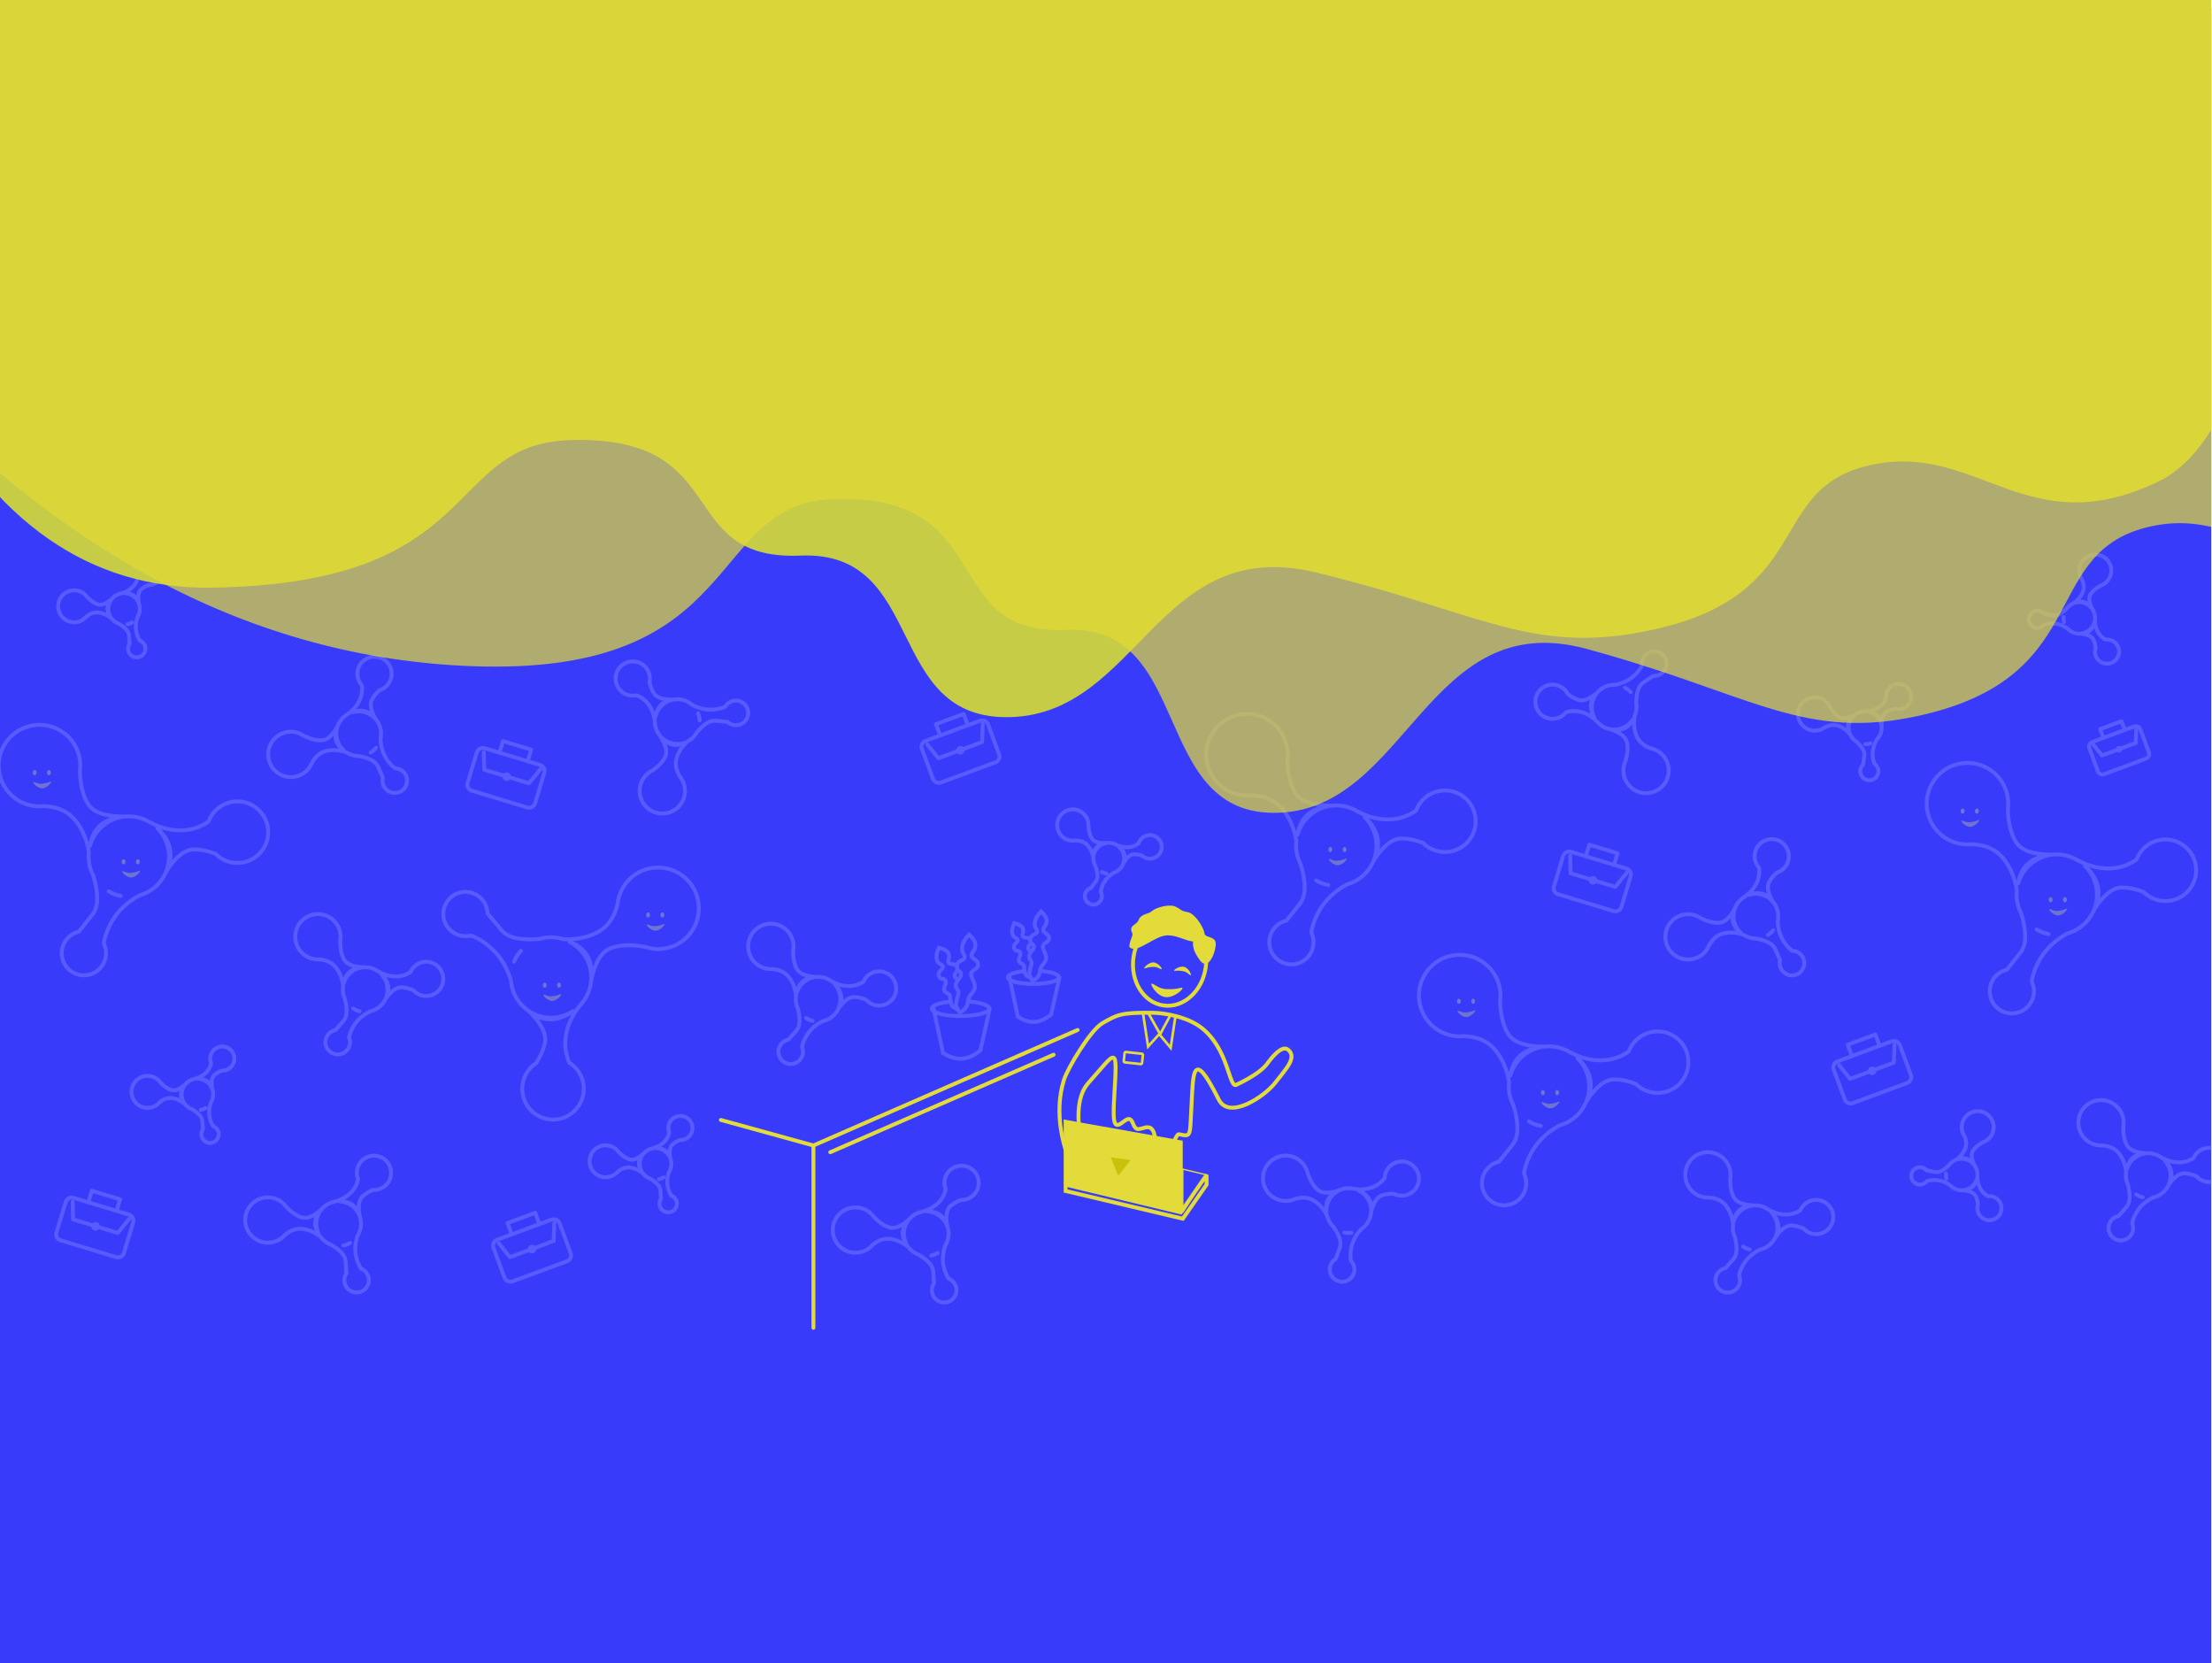 <svg width="1703" height="1280" viewBox="0 0 1703 1280" fill="none" xmlns="http://www.w3.org/2000/svg">
<g clip-path="url(#clip0)">
<path d="M1702.4 5.875H0V1285.88H1702.4V5.875Z" fill="#383BF9"/>
<path fill-rule="evenodd" clip-rule="evenodd" d="M1001.44 665.38C1005.67 679.497 1005.49 689.484 1000.92 695.341C997.347 699.918 993.827 704.352 990.36 708.641C986.589 709.513 983.093 711.667 980.589 715.001C974.938 722.52 976.456 733.212 983.975 738.862C991.494 744.512 1002.19 742.995 1007.84 735.476C1011.81 730.187 1012.24 723.328 1009.53 717.758C1010.45 711.799 1012.7 705.861 1016.27 699.944C1021 692.095 1027.93 685.676 1037.06 680.689C1043.42 678.931 1049.27 675.137 1053.53 669.461C1054.73 667.874 1055.74 666.209 1056.57 664.484C1064 651.856 1062.04 639.202 1050.63 628.928C1059.47 637.708 1062.08 650.928 1057.56 662.292C1064.93 650.99 1072.08 645.349 1079.03 645.369C1084.19 645.384 1089.69 646.509 1095.52 648.742C1101.04 654.325 1109.2 657.056 1117.43 655.269C1130.22 652.494 1138.35 639.862 1135.57 627.078C1132.8 614.293 1120.16 606.167 1107.38 608.942C1099.18 610.721 1092.9 616.55 1090.18 623.873C1085 627.52 1079.36 629.703 1073.26 630.423C1063.8 631.538 1054.2 629.454 1044.47 624.171C1038.52 620.667 1031.77 619.365 1025.25 620.114C1010.71 620.112 1001.41 616.838 997.349 610.292C993.518 604.111 991.443 595.724 991.123 585.131C992.612 574.22 988.307 562.842 978.885 555.762C965.038 545.357 945.348 548.151 934.943 561.998C924.537 575.845 927.331 595.535 941.179 605.941C947.752 610.881 955.642 612.846 963.231 612.066C973.95 612.417 982.114 616.095 987.723 623.101C993.102 629.82 996.535 637.918 998.021 647.395C997.333 653.57 998.513 659.859 1001.44 665.38ZM1013.31 677.652C1016.1 679.453 1019.17 680.638 1022.55 681.194C1019.36 680.538 1016.23 679.371 1013.31 677.652ZM998.994 642.461C1001.01 629.619 1008.59 622.215 1022.94 620.459C1015.65 621.868 1008.84 625.873 1004.04 632.266C1001.67 635.418 999.992 638.877 998.994 642.461Z" stroke="#585BFF" stroke-width="3" stroke-miterlimit="3" stroke-linecap="round" stroke-linejoin="round"/>
<path fill-rule="evenodd" clip-rule="evenodd" d="M91.472 480.081C96.439 483.036 99.038 485.967 99.271 488.872C99.454 491.142 99.614 493.356 99.75 495.514C98.892 496.767 98.454 498.316 98.615 499.943C98.978 503.614 102.252 506.299 105.923 505.937C109.593 505.574 112.279 502.299 111.916 498.629C111.661 496.047 109.965 493.952 107.704 493.063C106.391 491.096 105.465 488.784 104.925 486.129C104.21 482.606 104.509 478.914 105.823 475.051C107.193 472.857 107.875 470.21 107.601 467.439C107.525 466.665 107.377 465.914 107.156 465.197C105.952 459.58 102.031 456.443 96.008 456.504C100.892 456.694 105.152 459.82 106.863 464.3C105.993 459.081 106.563 455.554 108.573 453.718C110.068 452.353 111.954 451.219 114.232 450.316C117.306 450.465 120.389 449.088 122.292 446.389C125.248 442.195 124.244 436.391 120.051 433.435C115.858 430.479 110.053 431.483 107.097 435.676C105.202 438.364 104.935 441.714 106.091 444.551C105.563 446.978 104.513 449.105 102.941 450.932C100.506 453.763 97.181 455.706 92.968 456.763C90.321 457.329 88.024 458.746 86.342 460.689C82.141 464.548 78.586 466.07 75.677 465.256C72.931 464.487 70.107 462.615 67.204 459.64C64.739 456.094 60.478 453.95 55.879 454.405C49.119 455.073 44.173 461.103 44.841 467.863C45.51 474.623 51.54 479.568 58.3 478.9C61.509 478.583 64.309 477.057 66.294 474.819C69.484 472.076 72.817 470.973 76.295 471.509C79.632 472.022 82.772 473.45 85.715 475.793C87.154 477.759 89.163 479.262 91.472 480.081ZM98.156 480.477C99.44 480.256 100.642 479.783 101.765 479.048C100.669 479.705 99.456 480.197 98.156 480.477ZM84.687 474.11C81.861 469.867 82.088 465.716 85.764 461.404C84.034 463.744 83.129 466.707 83.438 469.828C83.59 471.367 84.024 472.81 84.687 474.11Z" stroke="#585BFF" stroke-width="3" stroke-miterlimit="3" stroke-linecap="round" stroke-linejoin="round"/>
<path fill-rule="evenodd" clip-rule="evenodd" d="M276.268 581.915C284.319 583.453 289.202 586.102 290.918 589.862C292.259 592.8 293.542 595.675 294.769 598.487C294.232 600.571 294.397 602.849 295.398 604.941C297.658 609.659 303.323 611.656 308.041 609.396C312.759 607.137 314.756 601.472 312.496 596.754C310.907 593.435 307.633 591.463 304.188 591.371C301.485 589.384 299.132 586.75 297.129 583.471C294.472 579.12 293.085 574.052 292.968 568.267C293.733 564.678 293.362 560.82 291.657 557.258C291.18 556.262 290.619 555.333 289.979 554.484C285.656 547.577 278.911 545.291 270.911 548.286C277.514 546.177 284.706 548.284 289.154 553.43C285.469 546.893 284.522 541.914 286.315 538.493C287.647 535.951 289.613 533.527 292.214 531.221C296.384 529.933 299.828 526.605 301.06 522.086C302.973 515.065 298.826 507.813 291.806 505.9C284.786 503.987 277.533 508.133 275.62 515.153C274.393 519.653 275.657 524.249 278.571 527.472C279.041 530.963 278.67 534.308 277.458 537.505C275.58 542.457 272.088 546.656 266.983 550.102C263.727 552.138 261.35 555.137 260.048 558.542C256.312 565.719 252.309 569.468 248.038 569.789C244.005 570.092 239.334 568.963 234.025 566.401C229.023 562.865 222.304 562.068 216.392 564.899C207.703 569.06 204.026 579.493 208.187 588.182C212.348 596.871 222.781 600.547 231.47 596.387C235.595 594.411 238.59 591.023 240.153 587.078C243.078 581.879 246.99 578.796 251.887 577.827C256.583 576.898 261.46 577.283 266.517 578.983C269.387 580.908 272.793 581.94 276.268 581.915ZM285.37 579.21C286.976 578.293 288.35 577.081 289.491 575.558C288.347 576.965 286.969 578.208 285.37 579.21ZM264.332 577.236C258.513 572.946 256.808 567.302 259.623 559.775C258.448 563.731 258.675 568.119 260.596 572.131C261.543 574.109 262.82 575.824 264.332 577.236Z" stroke="#585BFF" stroke-width="3" stroke-miterlimit="3" stroke-linecap="round" stroke-linejoin="round"/>
<path fill-rule="evenodd" clip-rule="evenodd" d="M1259.66 541.257C1259.81 533.062 1261.59 527.8 1265.01 525.471C1267.67 523.65 1270.29 521.897 1272.85 520.212C1275 520.387 1277.22 519.838 1279.11 518.496C1283.37 515.469 1284.38 509.547 1281.35 505.281C1278.32 501.014 1272.4 500.008 1268.14 503.036C1265.14 505.165 1263.75 508.727 1264.24 512.137C1262.74 515.138 1260.55 517.903 1257.65 520.434C1253.82 523.791 1249.06 526.018 1243.38 527.115C1239.71 526.971 1235.97 527.991 1232.75 530.276C1231.85 530.915 1231.03 531.625 1230.3 532.4C1224.23 537.833 1223.12 544.868 1227.43 552.244C1224.23 546.095 1225.09 538.649 1229.4 533.393C1223.59 538.134 1218.84 539.911 1215.16 538.725C1212.43 537.844 1209.71 536.318 1207 534.147C1205.02 530.255 1201.16 527.426 1196.49 526.979C1189.25 526.285 1182.81 531.603 1182.11 538.846C1181.42 546.089 1186.74 552.533 1193.98 553.227C1198.62 553.671 1202.94 551.646 1205.62 548.227C1208.98 547.171 1212.34 546.969 1215.69 547.622C1220.89 548.632 1225.62 551.36 1229.89 555.807C1232.44 558.669 1235.8 560.503 1239.38 561.209C1247.09 563.672 1251.46 566.981 1252.5 571.136C1253.49 575.059 1253.17 579.854 1251.54 585.52C1248.91 591.05 1249.26 597.806 1253.05 603.152C1258.63 611.009 1269.54 612.862 1277.39 607.286C1285.25 601.711 1287.1 590.806 1281.53 582.949C1278.88 579.219 1275.03 576.842 1270.88 575.971C1265.26 573.97 1261.56 570.639 1259.77 565.978C1258.06 561.508 1257.61 556.637 1258.43 551.364C1259.84 548.209 1260.28 544.677 1259.66 541.257ZM1255.45 532.746C1254.28 531.319 1252.85 530.171 1251.15 529.305C1252.73 530.193 1254.19 531.34 1255.45 532.746ZM1257.08 553.813C1253.84 560.276 1248.56 562.915 1240.67 561.418C1244.77 561.905 1249.05 560.936 1252.68 558.362C1254.47 557.093 1255.94 555.544 1257.08 553.813Z" stroke="#585BFF" stroke-width="3" stroke-miterlimit="3" stroke-linecap="round" stroke-linejoin="round"/>
<path fill-rule="evenodd" clip-rule="evenodd" d="M1590.91 468.616C1586.72 472.595 1583.19 474.302 1580.33 473.739C1578.1 473.298 1575.92 472.851 1573.81 472.398C1572.84 471.233 1571.47 470.391 1569.86 470.104C1566.22 469.458 1562.75 471.881 1562.1 475.513C1561.46 479.144 1563.88 482.617 1567.51 483.264C1570.07 483.718 1572.54 482.654 1574.01 480.719C1576.26 479.988 1578.74 479.723 1581.44 479.924C1585.02 480.191 1588.5 481.481 1591.86 483.793C1593.6 485.707 1595.96 487.081 1598.7 487.569C1599.47 487.706 1600.23 487.767 1600.98 487.749C1606.72 488.114 1610.8 485.19 1612.37 479.377C1610.87 484.026 1606.7 487.279 1601.93 487.71C1607.18 488.287 1610.43 489.793 1611.65 492.226C1612.56 494.035 1613.14 496.158 1613.39 498.595C1612.41 501.513 1612.9 504.855 1614.98 507.418C1618.22 511.401 1624.07 512.008 1628.06 508.774C1632.04 505.54 1632.65 499.681 1629.41 495.699C1627.34 493.146 1624.19 491.98 1621.14 492.323C1618.95 491.156 1617.19 489.569 1615.86 487.56C1613.79 484.448 1612.82 480.721 1612.95 476.38C1613.12 473.679 1612.38 471.084 1610.97 468.938C1608.39 463.847 1607.89 460.013 1609.46 457.434C1610.95 454.999 1613.52 452.788 1617.17 450.801C1621.25 449.391 1624.47 445.87 1625.28 441.32C1626.47 434.633 1622 428.237 1615.32 427.047C1608.63 425.857 1602.23 430.32 1601.04 437.008C1600.48 440.182 1601.19 443.291 1602.8 445.809C1604.58 449.622 1604.74 453.13 1603.28 456.333C1601.88 459.405 1599.65 462.04 1596.6 464.237C1594.32 465.089 1592.32 466.616 1590.91 468.616ZM1588.72 474.942C1588.58 476.238 1588.71 477.524 1589.11 478.803C1588.78 477.57 1588.63 476.27 1588.72 474.942ZM1598.5 463.704C1603.35 462.136 1607.28 463.48 1610.44 468.187C1608.65 465.887 1606.05 464.213 1602.96 463.664C1601.44 463.393 1599.93 463.419 1598.5 463.704Z" stroke="#585BFF" stroke-width="3" stroke-miterlimit="3" stroke-linecap="round" stroke-linejoin="round"/>
<path fill-rule="evenodd" clip-rule="evenodd" d="M1429.31 570.893C1433.73 575.017 1435.74 578.59 1435.34 581.613C1435.02 583.975 1434.69 586.275 1434.35 588.512C1433.2 589.602 1432.4 591.09 1432.21 592.789C1431.76 596.624 1434.52 600.096 1438.35 600.54C1442.19 600.984 1445.66 598.231 1446.1 594.397C1446.41 591.7 1445.14 589.181 1443.03 587.771C1442.12 585.468 1441.69 582.898 1441.73 580.063C1441.78 576.302 1442.9 572.593 1445.1 568.934C1446.99 566.994 1448.28 564.439 1448.61 561.544C1448.71 560.735 1448.72 559.935 1448.65 559.153C1448.67 553.141 1445.36 549.063 1439.18 547.789C1444.14 549.067 1447.8 553.209 1448.55 558.17C1448.82 552.64 1450.19 549.159 1452.65 547.728C1454.48 546.664 1456.66 545.923 1459.19 545.505C1462.3 546.34 1465.76 545.615 1468.31 543.278C1472.26 539.646 1472.52 533.487 1468.89 529.534C1465.26 525.58 1459.1 525.319 1455.15 528.951C1452.61 531.279 1451.59 534.645 1452.15 537.803C1451.07 540.168 1449.52 542.11 1447.51 543.63C1444.39 545.984 1440.56 547.234 1436.02 547.379C1433.18 547.371 1430.52 548.309 1428.37 549.923C1423.22 552.936 1419.24 553.704 1416.45 552.226C1413.81 550.831 1411.34 548.29 1409.03 544.603C1407.3 540.43 1403.42 537.292 1398.61 536.736C1391.55 535.919 1385.15 540.988 1384.34 548.049C1383.52 555.11 1388.59 561.506 1395.65 562.323C1399 562.711 1402.21 561.772 1404.73 559.923C1408.6 557.827 1412.26 557.439 1415.69 558.758C1418.99 560.023 1421.89 562.181 1424.38 565.23C1425.41 567.559 1427.13 569.543 1429.31 570.893ZM1436.06 572.781C1437.42 572.84 1438.76 572.623 1440.07 572.12C1438.8 572.549 1437.45 572.784 1436.06 572.781ZM1423.7 563.28C1421.75 558.314 1422.9 554.12 1427.62 550.526C1425.33 552.535 1423.75 555.364 1423.37 558.624C1423.19 560.232 1423.31 561.804 1423.7 563.28Z" stroke="#585BFF" stroke-width="3" stroke-miterlimit="3" stroke-linecap="round" stroke-linejoin="round"/>
<path d="M-59.439 296.895C-5.166 401.936 69.077 453.744 163.29 452.319C374.695 449.122 340.719 341.673 439.236 338.747C565.474 334.997 518.148 431.721 616.3 427.63C714.452 423.539 679.708 555 778.244 551.948C876.78 548.895 891.88 411.435 1012.68 440.511C1133.48 469.588 1175.01 501.567 1258.06 487.496C1401.08 463.266 1356.21 377.14 1439.27 358.127C1522.32 339.115 1560.07 419.753 1662 370.48C1729.95 337.631 1765.18 184.764 1767.7 -88.121L-104.74 -111.145L-59.439 296.895Z" fill="#C6CC45"/>
<path d="M-93.11 273.101C43.866 426.49 195.897 506.368 362.984 512.733C576.362 520.862 542.249 387.404 641.786 384.089C769.331 379.842 721.515 489.401 820.683 484.767C919.851 480.133 884.747 629.04 984.303 625.582C1083.86 622.125 1099.12 466.424 1221.17 499.358C1343.22 532.293 1385.18 568.516 1469.09 552.578C1613.59 525.132 1568.26 427.577 1652.17 406.042C1736.08 384.506 1774.22 475.845 1877.2 420.033C1945.86 382.826 1981.46 209.673 1984 -99.424L-128 -67.679L-93.11 273.101Z" fill="#E3DB34" fill-opacity="0.7"/>
<path fill-rule="evenodd" clip-rule="evenodd" d="M415.499 722.641C400.82 723.943 391.072 721.765 386.255 716.107C382.49 711.686 378.856 707.346 375.352 703.087C375.255 699.218 373.849 695.36 371.088 692.236C364.859 685.188 354.08 684.524 347.033 690.752C339.985 696.981 339.321 707.76 345.549 714.807C349.931 719.764 356.563 721.563 362.565 720.027C368.216 722.134 373.581 725.53 378.659 730.215C385.395 736.43 390.288 744.512 393.336 754.459C393.779 761.041 396.319 767.531 401.021 772.851C402.335 774.339 403.762 775.67 405.287 776.823C416.161 786.64 428.95 787.273 441.311 778.158C430.93 785.055 417.456 784.95 407.233 778.24C416.822 787.73 420.907 795.874 419.491 802.672C418.438 807.724 416.231 812.883 412.869 818.15C406.291 822.429 401.973 829.879 402.067 838.3C402.213 851.381 412.952 861.883 426.034 861.737C439.115 861.591 449.617 850.851 449.47 837.77C449.377 829.385 444.931 822.06 438.305 817.919C435.774 812.113 434.771 806.148 435.294 800.024C436.104 790.537 440.076 781.557 447.209 773.084C451.837 767.963 454.472 761.606 455.049 755.078C457.977 740.829 463.055 732.376 470.283 729.719C477.108 727.21 485.742 726.864 496.183 728.683C506.572 732.336 518.583 730.408 527.413 722.603C540.392 711.133 541.616 691.283 530.145 678.305C518.674 665.326 498.825 664.102 485.846 675.572C479.685 681.018 476.173 688.352 475.41 695.942C472.909 706.371 467.664 713.628 459.673 717.713C452.009 721.631 443.386 723.364 433.804 722.913C427.894 720.997 421.496 720.888 415.499 722.641ZM401.091 731.797C398.764 734.172 396.986 736.945 395.762 740.14C397.047 737.145 398.819 734.317 401.091 731.797ZM438.441 724.859C450.615 729.415 456.342 738.335 455.177 752.737C455.263 745.317 452.71 737.84 447.414 731.848C444.803 728.894 441.752 726.557 438.441 724.859Z" stroke="#585BFF" stroke-width="3" stroke-miterlimit="3" stroke-linecap="round" stroke-linejoin="round"/>
<path fill-rule="evenodd" clip-rule="evenodd" d="M707.358 965.8C714.401 969.991 718.088 974.147 718.419 978.267C718.678 981.486 718.904 984.627 719.098 987.688C717.881 989.465 717.26 991.662 717.488 993.97C718.003 999.176 722.647 1002.99 727.853 1002.47C733.059 1001.96 736.868 997.311 736.353 992.105C735.991 988.443 733.586 985.473 730.379 984.212C728.516 981.422 727.203 978.144 726.438 974.378C725.423 969.382 725.848 964.145 727.712 958.666C729.654 955.554 730.622 951.8 730.234 947.87C730.125 946.771 729.915 945.707 729.603 944.69C727.895 936.722 722.333 932.274 713.792 932.36C720.718 932.629 726.761 937.063 729.186 943.418C727.951 936.016 728.76 931.013 731.612 928.409C733.731 926.473 736.407 924.865 739.638 923.584C743.997 923.796 748.37 921.842 751.069 918.014C755.262 912.067 753.837 903.835 747.891 899.642C741.944 895.449 733.712 896.873 729.519 902.82C726.831 906.632 726.452 911.383 728.092 915.407C727.343 918.85 725.853 921.867 723.624 924.458C720.169 928.473 715.455 931.229 709.48 932.728C705.725 933.531 702.468 935.54 700.082 938.296C694.123 943.769 689.081 945.928 684.956 944.773C681.061 943.682 677.056 941.027 672.939 936.808C669.443 931.779 663.399 928.738 656.876 929.383C647.289 930.331 640.274 938.884 641.222 948.471C642.17 958.058 650.723 965.072 660.31 964.125C664.862 963.675 668.833 961.511 671.648 958.336C676.171 954.447 680.899 952.882 685.833 953.641C690.564 954.37 695.017 956.395 699.192 959.718C701.233 962.506 704.083 964.638 707.358 965.8ZM716.837 966.361C718.659 966.048 720.364 965.376 721.956 964.334C720.401 965.266 718.682 965.965 716.837 966.361ZM697.734 957.331C693.727 951.313 694.049 945.426 699.262 939.31C696.808 942.628 695.525 946.831 695.963 951.258C696.179 953.44 696.794 955.487 697.734 957.331Z" stroke="#585BFF" stroke-width="3" stroke-miterlimit="3" stroke-linecap="round" stroke-linejoin="round"/>
<path fill-rule="evenodd" clip-rule="evenodd" d="M843.398 666.658C845.283 671.991 845.404 675.823 843.76 678.154C842.475 679.976 841.208 681.742 839.96 683.451C838.531 683.856 837.231 684.747 836.333 686.072C834.307 689.061 835.089 693.132 838.077 695.157C841.066 697.183 845.137 696.401 847.162 693.413C848.587 691.311 848.623 688.673 847.479 686.588C847.723 684.286 848.473 681.967 849.73 679.632C851.398 676.534 853.935 673.944 857.343 671.861C859.748 671.068 861.919 669.504 863.448 667.248C863.875 666.617 864.234 665.96 864.517 665.283C867.129 660.302 866.144 655.487 861.575 651.762C865.13 654.963 866.377 659.982 864.858 664.424C867.471 659.953 870.109 657.656 872.772 657.534C874.75 657.443 876.879 657.772 879.159 658.519C881.378 660.556 884.56 661.45 887.682 660.611C892.531 659.308 895.411 654.313 894.108 649.463C892.805 644.614 887.809 641.734 882.96 643.037C879.851 643.873 877.552 646.225 876.645 649.084C874.728 650.579 872.606 651.521 870.279 651.912C866.674 652.516 862.956 651.896 859.126 650.053C856.78 648.821 854.165 648.448 851.683 648.857C846.105 649.128 842.478 648.047 840.8 645.613C839.215 643.315 838.262 640.138 837.942 636.083C838.309 631.872 836.445 627.59 832.701 625.052C827.197 621.322 819.7 622.761 815.97 628.265C812.239 633.769 813.679 641.265 819.183 644.996C821.795 646.767 824.857 647.373 827.752 646.932C831.868 646.866 835.067 648.124 837.349 650.705C839.537 653.18 841.004 656.221 841.752 659.826C841.603 662.206 842.174 664.595 843.398 666.658ZM848.178 671.141C849.283 671.779 850.483 672.176 851.788 672.326C850.552 672.134 849.331 671.745 848.178 671.141ZM842.032 657.916C842.564 652.955 845.334 649.974 850.8 649.033C848.033 649.709 845.497 651.372 843.775 653.913C842.925 655.166 842.348 656.523 842.032 657.916Z" stroke="#585BFF" stroke-width="3" stroke-miterlimit="3" stroke-linecap="round" stroke-linejoin="round"/>
<path fill-rule="evenodd" clip-rule="evenodd" d="M1026.54 944.217C1031.25 950.921 1032.92 956.221 1031.54 960.116C1030.46 963.16 1029.38 966.119 1028.31 968.992C1026.47 970.116 1025.01 971.868 1024.27 974.068C1022.62 979.029 1025.3 984.403 1030.26 986.061C1035.22 987.718 1040.6 985.036 1042.25 980.074C1043.42 976.584 1042.44 972.889 1040.03 970.428C1039.47 967.121 1039.61 963.592 1040.45 959.842C1041.56 954.867 1044.09 950.261 1048.03 946.023C1051.07 943.976 1053.49 940.945 1054.74 937.199C1055.09 936.152 1055.34 935.095 1055.47 934.039C1057.16 926.069 1053.9 919.736 1046.07 916.325C1052.29 919.401 1055.99 925.917 1055.61 932.708C1057.5 925.448 1060.29 921.212 1063.95 920C1066.68 919.099 1069.78 918.725 1073.25 918.876C1077.14 920.85 1081.93 920.854 1085.96 918.462C1092.22 914.748 1094.28 906.652 1090.56 900.396C1086.85 894.139 1078.76 892.075 1072.5 895.79C1068.49 898.171 1066.2 902.352 1066.05 906.695C1063.96 909.531 1061.37 911.676 1058.28 913.13C1053.48 915.383 1048.05 915.973 1041.99 914.899C1038.23 914.098 1034.44 914.6 1031.14 916.141C1023.46 918.701 1017.98 918.611 1014.68 915.872C1011.57 913.285 1009 909.225 1006.97 903.692C1005.83 897.674 1001.56 892.428 995.342 890.352C986.205 887.299 976.308 892.24 973.256 901.377C970.203 910.515 975.144 920.412 984.281 923.464C988.619 924.913 993.128 924.561 996.995 922.814C1002.71 921.112 1007.67 921.616 1011.86 924.325C1015.88 926.923 1019.12 930.591 1021.57 935.329C1022.29 938.708 1024.02 941.819 1026.54 944.217ZM1034.96 948.603C1036.75 949.061 1038.58 949.145 1040.46 948.844C1038.66 949.06 1036.81 948.994 1034.96 948.603ZM1021.21 932.555C1020.02 925.425 1022.71 920.183 1029.97 916.732C1026.38 918.758 1023.49 922.069 1022.08 926.288C1021.38 928.368 1021.11 930.488 1021.21 932.555Z" stroke="#585BFF" stroke-width="3" stroke-miterlimit="3" stroke-linecap="round" stroke-linejoin="round"/>
<path fill-rule="evenodd" clip-rule="evenodd" d="M500.63 907.234C505.596 910.19 508.196 913.12 508.429 916.025C508.611 918.295 508.77 920.509 508.907 922.667C508.05 923.92 507.611 925.469 507.772 927.097C508.135 930.767 511.41 933.453 515.08 933.09C518.751 932.727 521.437 929.452 521.074 925.782C520.818 923.2 519.123 921.105 516.861 920.216C515.548 918.249 514.622 915.938 514.083 913.283C513.368 909.76 513.667 906.068 514.981 902.205C516.351 900.01 517.033 897.363 516.759 894.593C516.682 893.818 516.534 893.067 516.314 892.351C515.11 886.733 511.189 883.596 505.166 883.657C510.05 883.847 514.31 886.973 516.021 891.453C515.15 886.234 515.72 882.707 517.731 880.871C519.225 879.506 521.111 878.372 523.389 877.469C526.463 877.619 529.546 876.241 531.449 873.542C534.406 869.349 533.401 863.544 529.208 860.588C525.015 857.632 519.211 858.636 516.255 862.829C514.36 865.517 514.092 868.867 515.249 871.704C514.721 874.131 513.671 876.259 512.098 878.086C509.663 880.917 506.339 882.86 502.126 883.916C499.479 884.483 497.182 885.899 495.5 887.842C491.298 891.701 487.743 893.223 484.835 892.409C482.089 891.64 479.265 889.768 476.362 886.793C473.897 883.247 469.635 881.103 465.036 881.558C458.276 882.226 453.331 888.257 453.999 895.016C454.667 901.776 460.698 906.722 467.458 906.053C470.667 905.736 473.467 904.21 475.452 901.972C478.641 899.23 481.974 898.127 485.453 898.662C488.789 899.175 491.929 900.603 494.872 902.946C496.311 904.912 498.321 906.415 500.63 907.234ZM507.313 907.63C508.598 907.409 509.8 906.936 510.923 906.201C509.826 906.858 508.614 907.351 507.313 907.63ZM493.844 901.263C491.019 897.02 491.246 892.869 494.922 888.557C493.192 890.897 492.287 893.86 492.596 896.981C492.748 898.52 493.181 899.963 493.844 901.263Z" stroke="#585BFF" stroke-width="3" stroke-miterlimit="3" stroke-linecap="round" stroke-linejoin="round"/>
<path fill-rule="evenodd" clip-rule="evenodd" d="M614.299 776.453C616.283 784.406 615.929 789.95 613.237 793.086C611.133 795.537 609.062 797.909 607.026 800.202C604.908 800.589 602.91 801.695 601.432 803.483C598.099 807.514 598.665 813.494 602.697 816.828C606.728 820.161 612.708 819.595 616.042 815.563C618.387 812.728 618.802 808.928 617.439 805.763C618.108 802.476 619.509 799.235 621.645 796.04C624.478 791.801 628.496 788.415 633.698 785.88C637.275 785.067 640.622 783.111 643.139 780.068C643.842 779.217 644.45 778.318 644.952 777.38C649.406 770.557 648.648 763.476 642.572 757.472C647.258 762.579 648.366 769.992 645.562 776.189C649.948 770.1 654.069 767.151 657.927 767.342C660.793 767.483 663.819 768.25 667.004 769.642C669.923 772.886 674.39 774.615 679.009 773.835C686.184 772.624 691.025 765.816 689.814 758.641C688.603 751.466 681.795 746.625 674.62 747.836C670.021 748.612 666.381 751.688 664.678 755.686C661.706 757.579 658.516 758.646 655.106 758.888C649.823 759.263 644.546 757.857 639.274 754.67C636.06 752.569 632.34 751.671 628.703 751.919C620.621 751.541 615.537 749.481 613.453 745.74C611.484 742.207 610.548 737.493 610.645 731.599C611.754 725.575 609.656 719.143 604.605 714.965C597.181 708.826 586.169 709.869 580.029 717.293C573.89 724.718 574.933 735.73 582.357 741.869C585.882 744.784 590.215 746.08 594.451 745.843C600.397 746.315 604.838 748.57 607.774 752.608C610.588 756.48 612.286 761.068 612.867 766.372C612.325 769.784 612.818 773.309 614.299 776.453ZM620.576 783.578C622.082 784.651 623.759 785.389 625.62 785.785C623.863 785.338 622.157 784.608 620.576 783.578ZM613.535 763.655C614.986 756.573 619.392 752.655 627.406 752.05C623.322 752.645 619.434 754.694 616.6 758.121C615.202 759.811 614.182 761.69 613.535 763.655Z" stroke="#585BFF" stroke-width="3" stroke-miterlimit="3" stroke-linecap="round" stroke-linejoin="round"/>
<path fill-rule="evenodd" clip-rule="evenodd" d="M536.527 563.659C541.793 557.379 546.487 554.406 550.607 554.741C553.826 555.002 556.962 555.283 560.015 555.582C561.573 557.067 563.642 558.033 565.957 558.178C571.178 558.505 575.683 554.532 576.01 549.311C576.337 544.09 572.363 539.585 567.142 539.258C563.469 539.028 560.152 540.926 558.393 543.889C555.34 545.28 551.894 546.051 548.054 546.202C542.96 546.402 537.859 545.143 532.75 542.424C529.989 540.008 526.439 538.451 522.498 538.204C521.396 538.135 520.312 538.171 519.258 538.317C511.12 538.724 505.837 543.5 504.552 551.945C505.929 545.152 511.274 539.899 517.935 538.523C510.432 538.555 505.623 536.955 503.51 533.722C501.939 531.319 500.781 528.421 500.035 525.026C500.943 520.757 499.716 516.128 496.37 512.85C491.173 507.757 482.819 507.843 477.726 513.04C472.634 518.238 472.719 526.592 477.917 531.684C481.249 534.948 485.877 536.085 490.112 535.111C493.39 536.402 496.129 538.356 498.329 540.973C501.738 545.026 503.702 550.122 504.223 556.26C504.414 560.095 505.874 563.633 508.212 566.429C512.658 573.189 513.98 578.512 512.179 582.398C510.478 586.068 507.215 589.596 502.39 592.983C496.865 595.626 492.894 601.105 492.484 607.647C491.882 617.262 499.199 625.557 508.815 626.159C518.43 626.762 526.725 619.444 527.327 609.829C527.613 605.265 526.114 600.997 523.432 597.71C520.319 592.621 519.532 587.703 521.073 582.955C522.551 578.402 525.265 574.331 529.214 570.744C532.293 569.176 534.855 566.705 536.527 563.659ZM538.601 554.393C538.584 552.544 538.195 550.753 537.421 549.015C538.092 550.699 538.506 552.508 538.601 554.393ZM526.624 571.8C520.041 574.79 514.282 573.528 509.081 567.401C511.963 570.356 515.906 572.296 520.345 572.574C522.534 572.711 524.653 572.432 526.624 571.8Z" stroke="#585BFF" stroke-width="3" stroke-miterlimit="3" stroke-linecap="round" stroke-linejoin="round"/>
<path fill-rule="evenodd" clip-rule="evenodd" d="M71.797 673.788C76.026 687.905 75.854 697.892 71.281 703.749C67.707 708.326 64.187 712.76 60.721 717.049C56.95 717.922 53.454 720.076 50.949 723.409C45.299 730.928 46.816 741.62 54.335 747.27C61.854 752.921 72.546 751.403 78.196 743.884C82.171 738.595 82.599 731.736 79.886 726.167C80.813 720.207 83.06 714.269 86.628 708.352C91.362 700.503 98.293 694.085 107.424 689.098C113.782 687.339 119.629 683.546 123.894 677.87C125.086 676.283 126.103 674.618 126.926 672.892C134.355 660.265 132.402 647.61 120.986 637.336C129.831 646.116 132.439 659.336 127.922 670.701C135.289 659.398 142.445 653.757 149.389 653.777C154.549 653.792 160.047 654.917 165.883 657.15C171.398 662.733 179.564 665.464 187.794 663.678C200.578 660.903 208.705 648.27 205.93 635.486C203.155 622.702 190.523 614.575 177.738 617.35C169.543 619.129 163.262 624.958 160.54 632.281C155.362 635.928 149.721 638.111 143.616 638.831C134.159 639.946 124.564 637.862 114.83 632.579C108.882 629.076 102.125 627.773 95.615 628.522C81.069 628.52 71.766 625.246 67.709 618.7C63.879 612.519 61.803 604.132 61.484 593.539C62.972 582.628 58.667 571.25 49.246 564.17C35.399 553.765 15.708 556.559 5.303 570.406C-5.103 584.253 -2.308 603.944 11.539 614.349C18.112 619.289 26.003 621.254 33.591 620.474C44.31 620.825 52.475 624.504 58.084 631.51C63.464 638.229 66.896 646.327 68.382 655.804C67.693 661.978 68.874 668.267 71.797 673.788ZM83.665 686.06C86.46 687.861 89.534 689.046 92.91 689.602C89.717 688.946 86.591 687.779 83.665 686.06ZM69.354 650.869C71.368 638.028 78.954 630.624 93.295 628.867C86.01 630.276 79.2 634.281 74.396 640.674C72.027 643.826 70.352 647.285 69.354 650.869Z" stroke="#585BFF" stroke-width="3" stroke-miterlimit="3" stroke-linecap="round" stroke-linejoin="round"/>
<path fill-rule="evenodd" clip-rule="evenodd" d="M254.981 958.08C262.025 962.271 265.712 966.427 266.042 970.547C266.301 973.766 266.527 976.907 266.721 979.968C265.505 981.745 264.883 983.942 265.111 986.25C265.626 991.456 270.27 995.265 275.476 994.75C280.682 994.236 284.491 989.591 283.976 984.385C283.614 980.723 281.209 977.753 278.002 976.492C276.139 973.702 274.826 970.424 274.061 966.658C273.046 961.662 273.471 956.425 275.335 950.946C277.278 947.834 278.245 944.08 277.857 940.15C277.748 939.051 277.538 937.987 277.226 936.97C275.518 929.002 269.956 924.554 261.415 924.64C268.341 924.909 274.384 929.343 276.81 935.698C275.575 928.296 276.383 923.293 279.235 920.689C281.355 918.753 284.03 917.145 287.261 915.864C291.62 916.076 295.993 914.122 298.692 910.294C302.885 904.347 301.461 896.115 295.514 891.922C289.567 887.729 281.335 889.153 277.142 895.1C274.454 898.912 274.075 903.663 275.715 907.687C274.966 911.13 273.476 914.147 271.247 916.738C267.793 920.753 263.078 923.509 257.103 925.008C253.348 925.811 250.091 927.82 247.706 930.576C241.746 936.049 236.704 938.208 232.579 937.053C228.684 935.962 224.679 933.307 220.562 929.088C217.066 924.059 211.022 921.018 204.499 921.663C194.912 922.611 187.897 931.164 188.845 940.751C189.793 950.338 198.346 957.352 207.933 956.405C212.485 955.955 216.456 953.791 219.271 950.616C223.794 946.727 228.523 945.162 233.456 945.921C238.187 946.65 242.64 948.675 246.815 951.998C248.856 954.786 251.706 956.918 254.981 958.08ZM264.46 958.641C266.282 958.328 267.987 957.656 269.579 956.614C268.025 957.546 266.305 958.245 264.46 958.641ZM245.357 949.611C241.35 943.593 241.672 937.706 246.885 931.59C244.431 934.908 243.148 939.111 243.586 943.538C243.802 945.72 244.417 947.767 245.357 949.611Z" stroke="#585BFF" stroke-width="3" stroke-miterlimit="3" stroke-linecap="round" stroke-linejoin="round"/>
<path fill-rule="evenodd" clip-rule="evenodd" d="M147.934 853.817C152.901 856.772 155.5 859.702 155.733 862.607C155.916 864.877 156.075 867.091 156.212 869.25C155.354 870.502 154.916 872.052 155.077 873.679C155.44 877.349 158.714 880.035 162.385 879.672C166.055 879.309 168.741 876.035 168.378 872.364C168.123 869.782 166.427 867.688 164.166 866.798C162.853 864.831 161.926 862.52 161.387 859.865C160.672 856.342 160.971 852.65 162.285 848.787C163.655 846.592 164.337 843.946 164.063 841.175C163.987 840.4 163.839 839.649 163.618 838.933C162.414 833.315 158.493 830.178 152.47 830.239C157.354 830.429 161.614 833.555 163.325 838.036C162.454 832.817 163.024 829.29 165.035 827.453C166.53 826.088 168.416 824.954 170.694 824.051C173.768 824.201 176.851 822.823 178.754 820.124C181.71 815.931 180.706 810.127 176.513 807.17C172.32 804.214 166.515 805.218 163.559 809.411C161.664 812.099 161.397 815.449 162.553 818.286C162.025 820.713 160.975 822.841 159.403 824.668C156.968 827.499 153.643 829.442 149.43 830.499C146.783 831.065 144.486 832.481 142.804 834.425C138.603 838.283 135.048 839.805 132.139 838.991C129.393 838.222 126.569 836.35 123.666 833.375C121.201 829.829 116.94 827.685 112.341 828.14C105.581 828.808 100.635 834.839 101.303 841.599C101.972 848.358 108.002 853.304 114.762 852.636C117.971 852.318 120.771 850.793 122.756 848.554C125.945 845.812 129.279 844.709 132.757 845.244C136.094 845.757 139.234 847.186 142.177 849.529C143.616 851.494 145.625 852.998 147.934 853.817ZM154.618 854.213C155.902 853.991 157.104 853.518 158.227 852.783C157.131 853.441 155.918 853.933 154.618 854.213ZM141.149 847.845C138.323 843.602 138.55 839.451 142.226 835.139C140.496 837.479 139.591 840.442 139.9 843.563C140.052 845.102 140.486 846.546 141.149 847.845Z" stroke="#585BFF" stroke-width="3" stroke-miterlimit="3" stroke-linecap="round" stroke-linejoin="round"/>
<path fill-rule="evenodd" clip-rule="evenodd" d="M265.58 769.035C267.564 776.988 267.21 782.532 264.517 785.668C262.413 788.119 260.343 790.491 258.306 792.784C256.188 793.172 254.19 794.278 252.712 796.065C249.379 800.097 249.945 806.076 253.977 809.41C258.008 812.744 263.988 812.178 267.322 808.146C269.667 805.31 270.082 801.511 268.719 798.346C269.388 795.059 270.79 791.818 272.925 788.623C275.758 784.384 279.776 780.997 284.978 778.463C288.556 777.65 291.902 775.694 294.419 772.65C295.122 771.799 295.73 770.901 296.232 769.963C300.686 763.139 299.928 756.058 293.852 750.055C298.539 755.162 299.646 762.574 296.842 768.771C301.228 762.682 305.35 759.733 309.207 759.924C312.074 760.066 315.099 760.833 318.284 762.225C321.204 765.469 325.67 767.198 330.289 766.418C337.464 765.207 342.305 758.399 341.094 751.224C339.883 744.049 333.075 739.207 325.9 740.418C321.301 741.195 317.661 744.271 315.958 748.269C312.987 750.162 309.796 751.229 306.386 751.471C301.103 751.846 295.826 750.439 290.554 747.252C287.34 745.152 283.62 744.254 279.983 744.501C271.901 744.124 266.818 742.064 264.733 738.323C262.764 734.79 261.828 730.076 261.925 724.182C263.034 718.158 260.937 711.725 255.885 707.548C248.461 701.409 237.449 702.452 231.309 709.876C225.17 717.3 226.213 728.313 233.637 734.452C237.162 737.367 241.495 738.662 245.731 738.425C251.678 738.898 256.119 741.153 259.054 745.19C261.869 749.063 263.566 753.651 264.147 758.955C263.605 762.367 264.098 765.892 265.58 769.035ZM271.856 776.161C273.362 777.233 275.039 777.971 276.901 778.367C275.143 777.92 273.437 777.191 271.856 776.161ZM264.815 756.238C266.266 749.155 270.672 745.238 278.686 744.633C274.602 745.227 270.714 747.276 267.88 750.704C266.482 752.394 265.462 754.273 264.815 756.238Z" stroke="#585BFF" stroke-width="3" stroke-miterlimit="3" stroke-linecap="round" stroke-linejoin="round"/>
<path fill-rule="evenodd" clip-rule="evenodd" d="M1165.2 850.81C1169.43 864.927 1169.25 874.914 1164.68 880.771C1161.11 885.348 1157.59 889.781 1154.12 894.07C1150.35 894.943 1146.85 897.097 1144.35 900.43C1138.7 907.949 1140.22 918.641 1147.73 924.292C1155.25 929.942 1165.95 928.425 1171.6 920.905C1175.57 915.616 1176 908.758 1173.29 903.188C1174.21 897.228 1176.46 891.29 1180.03 885.373C1184.76 877.524 1191.69 871.106 1200.82 866.119C1207.18 864.36 1213.03 860.567 1217.29 854.891C1218.49 853.304 1219.5 851.639 1220.32 849.913C1227.75 837.286 1225.8 824.631 1214.39 814.357C1223.23 823.138 1225.84 836.358 1221.32 847.722C1228.69 836.419 1235.84 830.778 1242.79 830.799C1247.95 830.814 1253.45 831.938 1259.28 834.171C1264.8 839.754 1272.96 842.485 1281.19 840.699C1293.98 837.924 1302.1 825.292 1299.33 812.507C1296.55 799.723 1283.92 791.596 1271.14 794.371C1262.94 796.15 1256.66 801.979 1253.94 809.302C1248.76 812.949 1243.12 815.133 1237.01 815.852C1227.56 816.967 1217.96 814.883 1208.23 809.6C1202.28 806.097 1195.52 804.794 1189.01 805.543C1174.47 805.541 1165.17 802.267 1161.11 795.722C1157.28 789.541 1155.2 781.153 1154.88 770.56C1156.37 759.649 1152.07 748.271 1142.64 741.192C1128.8 730.786 1109.11 733.58 1098.7 747.428C1088.3 761.275 1091.09 780.965 1104.94 791.37C1111.51 796.31 1119.4 798.275 1126.99 797.495C1137.71 797.846 1145.87 801.525 1151.48 808.531C1156.86 815.25 1160.29 823.348 1161.78 832.825C1161.09 838.999 1162.27 845.288 1165.2 850.81ZM1177.06 863.082C1179.86 864.883 1182.93 866.067 1186.31 866.623C1183.12 865.967 1179.99 864.8 1177.06 863.082ZM1162.75 827.891C1164.77 815.049 1172.35 807.645 1186.69 805.888C1179.41 807.297 1172.6 811.302 1167.8 817.695C1165.43 820.847 1163.75 824.306 1162.75 827.891Z" stroke="#585BFF" stroke-width="3" stroke-miterlimit="3" stroke-linecap="round" stroke-linejoin="round"/>
<path fill-rule="evenodd" clip-rule="evenodd" d="M1556.12 703.102C1560.35 717.219 1560.18 727.206 1555.6 733.063C1552.03 737.64 1548.51 742.073 1545.04 746.363C1541.27 747.236 1537.78 749.39 1535.27 752.723C1529.62 760.242 1531.14 770.934 1538.66 776.584C1546.18 782.235 1556.87 780.717 1562.52 773.198C1566.49 767.909 1566.92 761.05 1564.21 755.481C1565.14 749.521 1567.38 743.583 1570.95 737.666C1575.68 729.817 1582.62 723.399 1591.75 718.412C1598.1 716.653 1603.95 712.86 1608.22 707.184C1609.41 705.596 1610.43 703.932 1611.25 702.206C1618.68 689.578 1616.72 676.924 1605.31 666.65C1614.15 675.43 1616.76 688.65 1612.25 700.015C1619.61 688.712 1626.77 683.071 1633.71 683.091C1638.87 683.106 1644.37 684.231 1650.21 686.464C1655.72 692.047 1663.89 694.778 1672.12 692.992C1684.9 690.217 1693.03 677.584 1690.25 664.8C1687.48 652.016 1674.85 643.889 1662.06 646.664C1653.87 648.443 1647.59 654.272 1644.86 661.595C1639.68 665.241 1634.04 667.425 1627.94 668.145C1618.48 669.26 1608.89 667.176 1599.15 661.893C1593.21 658.389 1586.45 657.087 1579.94 657.836C1565.39 657.834 1556.09 654.56 1552.03 648.014C1548.2 641.833 1546.13 633.446 1545.81 622.853C1547.29 611.942 1542.99 600.564 1533.57 593.484C1519.72 583.079 1500.03 585.873 1489.63 599.72C1479.22 613.567 1482.01 633.258 1495.86 643.663C1502.44 648.603 1510.33 650.568 1517.91 649.788C1528.63 650.139 1536.8 653.818 1542.41 660.824C1547.79 667.542 1551.22 675.641 1552.7 685.118C1552.02 691.292 1553.2 697.581 1556.12 703.102ZM1567.99 715.374C1570.78 717.175 1573.86 718.36 1577.23 718.916C1574.04 718.26 1570.91 717.093 1567.99 715.374ZM1553.68 680.183C1555.69 667.342 1563.28 659.938 1577.62 658.181C1570.33 659.59 1563.52 663.595 1558.72 669.988C1556.35 673.14 1554.67 676.599 1553.68 680.183Z" stroke="#585BFF" stroke-width="3" stroke-miterlimit="3" stroke-linecap="round" stroke-linejoin="round"/>
<path fill-rule="evenodd" clip-rule="evenodd" d="M1500.36 896.997C1496.17 900.976 1492.64 902.683 1489.78 902.12C1487.55 901.679 1485.38 901.232 1483.26 900.779C1482.29 899.614 1480.91 898.772 1479.3 898.485C1475.67 897.839 1472.2 900.262 1471.55 903.894C1470.91 907.525 1473.33 910.998 1476.96 911.644C1479.52 912.099 1481.99 911.035 1483.46 909.1C1485.71 908.369 1488.19 908.104 1490.89 908.305C1494.47 908.572 1497.95 909.862 1501.31 912.174C1503.05 914.088 1505.41 915.462 1508.15 915.95C1508.92 916.087 1509.68 916.148 1510.43 916.13C1516.17 916.495 1520.25 913.571 1521.82 907.758C1520.32 912.407 1516.15 915.66 1511.38 916.091C1516.64 916.668 1519.88 918.174 1521.1 920.607C1522.01 922.416 1522.59 924.539 1522.84 926.976C1521.86 929.894 1522.35 933.236 1524.43 935.799C1527.67 939.782 1533.52 940.389 1537.51 937.155C1541.49 933.921 1542.1 928.062 1538.86 924.08C1536.79 921.527 1533.64 920.361 1530.59 920.704C1528.4 919.537 1526.64 917.95 1525.31 915.941C1523.24 912.829 1522.27 909.102 1522.4 904.761C1522.57 902.06 1521.83 899.465 1520.42 897.319C1517.84 892.228 1517.34 888.394 1518.91 885.815C1520.4 883.38 1522.97 881.169 1526.62 879.182C1530.7 877.772 1533.92 874.251 1534.73 869.701C1535.92 863.014 1531.45 856.618 1524.77 855.428C1518.08 854.238 1511.68 858.701 1510.49 865.388C1509.93 868.563 1510.64 871.672 1512.25 874.19C1514.03 878.003 1514.19 881.511 1512.73 884.714C1511.33 887.786 1509.1 890.421 1506.05 892.618C1503.77 893.47 1501.77 894.997 1500.36 896.997ZM1498.17 903.323C1498.03 904.619 1498.16 905.905 1498.56 907.184C1498.23 905.951 1498.08 904.651 1498.17 903.323ZM1507.95 892.085C1512.8 890.517 1516.73 891.861 1519.89 896.568C1518.1 894.268 1515.5 892.594 1512.41 892.045C1510.89 891.774 1509.38 891.8 1507.95 892.085Z" stroke="#585BFF" stroke-width="3" stroke-miterlimit="3" stroke-linecap="round" stroke-linejoin="round"/>
<path fill-rule="evenodd" clip-rule="evenodd" d="M1335.72 952.329C1337.7 960.282 1337.35 965.826 1334.66 968.962C1332.55 971.413 1330.48 973.785 1328.44 976.079C1326.33 976.466 1324.33 977.572 1322.85 979.359C1319.52 983.391 1320.08 989.371 1324.12 992.704C1328.15 996.038 1334.13 995.472 1337.46 991.44C1339.81 988.604 1340.22 984.805 1338.86 981.64C1339.53 978.353 1340.93 975.112 1343.06 971.917C1345.9 967.678 1349.91 964.292 1355.12 961.757C1358.69 960.944 1362.04 958.988 1364.56 955.945C1365.26 955.094 1365.87 954.195 1366.37 953.257C1370.83 946.434 1370.07 939.352 1363.99 933.349C1368.68 938.456 1369.78 945.868 1366.98 952.066C1371.37 945.977 1375.49 943.027 1379.35 943.218C1382.21 943.36 1385.24 944.127 1388.42 945.519C1391.34 948.763 1395.81 950.492 1400.43 949.712C1407.6 948.501 1412.44 941.693 1411.23 934.518C1410.02 927.343 1403.21 922.502 1396.04 923.713C1391.44 924.489 1387.8 927.565 1386.1 931.563C1383.13 933.456 1379.94 934.523 1376.52 934.765C1371.24 935.14 1365.97 933.733 1360.69 930.546C1357.48 928.446 1353.76 927.548 1350.12 927.795C1342.04 927.418 1336.96 925.358 1334.87 921.617C1332.9 918.084 1331.97 913.37 1332.06 907.476C1333.17 901.452 1331.08 895.019 1326.02 890.842C1318.6 884.703 1307.59 885.746 1301.45 893.17C1295.31 900.595 1296.35 911.607 1303.78 917.746C1307.3 920.661 1311.63 921.957 1315.87 921.72C1321.82 922.192 1326.26 924.447 1329.19 928.485C1332.01 932.357 1333.71 936.945 1334.29 942.249C1333.74 945.661 1334.24 949.186 1335.72 952.329ZM1341.99 959.455C1343.5 960.528 1345.18 961.265 1347.04 961.662C1345.28 961.214 1343.58 960.485 1341.99 959.455ZM1334.95 939.532C1336.4 932.45 1340.81 928.532 1348.82 927.927C1344.74 928.522 1340.85 930.571 1338.02 933.998C1336.62 935.688 1335.6 937.567 1334.95 939.532Z" stroke="#585BFF" stroke-width="3" stroke-miterlimit="3" stroke-linecap="round" stroke-linejoin="round"/>
<path fill-rule="evenodd" clip-rule="evenodd" d="M1638.36 912.195C1640.34 920.148 1639.99 925.692 1637.3 928.828C1635.19 931.279 1633.12 933.651 1631.09 935.944C1628.97 936.332 1626.97 937.438 1625.49 939.225C1622.16 943.257 1622.73 949.236 1626.76 952.57C1630.79 955.904 1636.77 955.338 1640.1 951.306C1642.45 948.47 1642.86 944.671 1641.5 941.506C1642.17 938.219 1643.57 934.978 1645.71 931.783C1648.54 927.544 1652.56 924.157 1657.76 921.623C1661.34 920.81 1664.68 918.854 1667.2 915.81C1667.9 914.959 1668.51 914.061 1669.01 913.123C1673.47 906.3 1672.71 899.218 1666.63 893.215C1671.32 898.322 1672.43 905.734 1669.62 911.931C1674.01 905.842 1678.13 902.893 1681.99 903.084C1684.85 903.226 1687.88 903.993 1691.06 905.385C1693.98 908.629 1698.45 910.358 1703.07 909.578C1710.24 908.367 1715.09 901.559 1713.87 894.384C1712.66 887.209 1705.86 882.367 1698.68 883.578C1694.08 884.355 1690.44 887.431 1688.74 891.429C1685.77 893.322 1682.58 894.389 1679.17 894.631C1673.88 895.006 1668.61 893.599 1663.33 890.412C1660.12 888.312 1656.4 887.414 1652.76 887.661C1644.68 887.284 1639.6 885.224 1637.51 881.483C1635.55 877.95 1634.61 873.236 1634.71 867.342C1635.81 861.318 1633.72 854.885 1628.67 850.708C1621.24 844.569 1610.23 845.612 1604.09 853.036C1597.95 860.46 1598.99 871.473 1606.42 877.612C1609.94 880.527 1614.28 881.822 1618.51 881.585C1624.46 882.058 1628.9 884.313 1631.83 888.35C1634.65 892.223 1636.35 896.811 1636.93 902.115C1636.39 905.527 1636.88 909.052 1638.36 912.195ZM1644.64 919.321C1646.14 920.393 1647.82 921.131 1649.68 921.527C1647.92 921.08 1646.22 920.351 1644.64 919.321ZM1637.6 899.398C1639.05 892.315 1643.45 888.398 1651.47 887.793C1647.38 888.388 1643.49 890.436 1640.66 893.864C1639.26 895.554 1638.24 897.433 1637.6 899.398Z" stroke="#585BFF" stroke-width="3" stroke-miterlimit="3" stroke-linecap="round" stroke-linejoin="round"/>
<path fill-rule="evenodd" clip-rule="evenodd" d="M1351.95 722.356C1360 723.894 1364.89 726.543 1366.6 730.303C1367.94 733.242 1369.23 736.117 1370.45 738.928C1369.92 741.013 1370.08 743.291 1371.08 745.383C1373.34 750.101 1379.01 752.097 1383.73 749.838C1388.44 747.579 1390.44 741.914 1388.18 737.195C1386.59 733.876 1383.32 731.904 1379.87 731.813C1377.17 729.826 1374.82 727.192 1372.81 723.913C1370.16 719.562 1368.77 714.494 1368.65 708.708C1369.42 705.12 1369.05 701.261 1367.34 697.7C1366.86 696.704 1366.3 695.775 1365.66 694.926C1361.34 688.018 1354.6 685.733 1346.6 688.728C1353.2 686.618 1360.39 688.725 1364.84 693.871C1361.15 687.334 1360.21 682.356 1362 678.935C1363.33 676.393 1365.3 673.969 1367.9 671.662C1372.07 670.375 1375.51 667.046 1376.74 662.527C1378.66 655.507 1374.51 648.254 1367.49 646.341C1360.47 644.428 1353.22 648.575 1351.31 655.595C1350.08 660.095 1351.34 664.691 1354.26 667.914C1354.73 671.405 1354.36 674.749 1353.14 677.946C1351.27 682.898 1347.77 687.097 1342.67 690.544C1339.41 692.579 1337.04 695.579 1335.73 698.983C1332 706.16 1327.99 709.91 1323.72 710.231C1319.69 710.534 1315.02 709.405 1309.71 706.842C1304.71 703.307 1297.99 702.51 1292.08 705.341C1283.39 709.502 1279.71 719.934 1283.87 728.623C1288.03 737.312 1298.47 740.989 1307.15 736.828C1311.28 734.853 1314.28 731.464 1315.84 727.52C1318.76 722.321 1322.68 719.237 1327.57 718.268C1332.27 717.339 1337.15 717.725 1342.2 719.424C1345.07 721.349 1348.48 722.381 1351.95 722.356ZM1361.06 719.651C1362.66 718.735 1364.03 717.523 1365.18 715.999C1364.03 717.406 1362.65 718.649 1361.06 719.651ZM1340.02 717.678C1334.2 713.387 1332.49 707.743 1335.31 700.216C1334.13 704.173 1334.36 708.561 1336.28 712.573C1337.23 714.551 1338.51 716.265 1340.02 717.678Z" stroke="#585BFF" stroke-width="3" stroke-miterlimit="3" stroke-linecap="round" stroke-linejoin="round"/>
<path d="M981.77 833.388C974.098 843.431 946.439 862.606 938.224 846.159C917.667 805 918.667 827 917.275 851.553C915.961 874.734 917.395 875.125 907.77 873C905.115 872.414 903.645 885 894.77 884C887.895 883.5 891.02 870.875 885.464 868C882.536 866.86 880.573 868.491 876.915 869C870.898 869.837 873.448 856.644 865.434 863C858.184 868.75 856.441 867.278 857.854 843.979C860.374 802.465 859.878 809.094 838.035 833.388C828.637 843.839 827.804 863.559 835.534 892.547C833.98 908.254 830.174 909.113 824.117 895.124C819.436 884.314 810.771 857.468 819.187 830.986C821.922 822.379 839.376 792.805 848.937 787.398C860.161 781.05 862.849 779.18 887.715 779.509C896.279 779.622 913.951 782.486 924.988 791.043C945.999 807.333 946.127 837.688 951.77 835C964.713 828.833 972.934 823.024 976.434 817.572C983.35 808.453 988.462 805.263 991.77 808C999.02 814 989.441 823.345 981.77 833.388Z" stroke="#E3DB39" stroke-width="3" stroke-miterlimit="3" stroke-linecap="square"/>
<path d="M928.254 744.673C925.662 762.97 911.101 776.059 895.759 773.885C880.417 771.711 870.067 755.092 872.659 736.795C875.252 718.498 889.813 705.409 905.155 707.583C920.497 709.757 930.847 726.377 928.254 744.673Z" stroke="#E3DB39" stroke-width="3" stroke-miterlimit="3" stroke-linecap="square"/>
<path d="M935 726C935.393 730.827 930.291 745.879 925 739C918.75 730.875 919.5 727.5 919.5 723.5C914.5 724.5 904.5 716.861 895 719.5C886 722 874.596 732.25 870.5 728.5C870.5 723.5 874 720.5 872.5 717.5C870 712.5 875.759 713.025 877.5 708.5C879.24 703.975 884.485 704.805 887.5 702C890.088 699.591 899.773 696.824 904 698.5C908.227 700.177 908.718 702.251 914 703C919.282 703.748 925.767 714.241 926.375 718.637C926.984 723.034 934.607 721.172 935 726Z" fill="#E3DB39" stroke="#E3DB39" stroke-width="2" stroke-miterlimit="3" stroke-linecap="square"/>
<path d="M897.288 767.469C890.016 766.641 884.47 756.166 887.059 757.092C889.798 758.07 892.472 761.136 898.14 761.33C905.206 761.573 907.273 760.665 909.394 760.256C913.437 759.479 904.421 768.281 897.288 767.469Z" fill="#E3DB39"/>
<path d="M887.901 740.736C891.974 740.839 895.562 746.376 894.081 745.99C892.514 745.581 890.881 744.012 887.729 744.181C883.799 744.392 882.697 744.997 881.541 745.327C879.338 745.956 883.906 740.634 887.901 740.736Z" fill="#E3DB39"/>
<path d="M911.634 744.148C915.585 745.143 917.869 751.333 916.508 750.631C915.07 749.888 913.822 747.998 910.709 747.471C906.829 746.814 905.621 747.162 904.421 747.23C902.133 747.36 907.759 743.171 911.634 744.148Z" fill="#E3DB39"/>
<path d="M883.913 779.473L892.913 795.473L883.913 805.473L879.913 779.473H883.913Z" stroke="#E3DB39" stroke-width="2" stroke-miterlimit="3" stroke-linecap="square"/>
<path d="M866.852 809.717L879.091 811.041C879.596 811.096 879.962 811.55 879.907 812.055L879.245 818.179C879.19 818.684 878.736 819.049 878.231 818.995L865.991 817.67C865.487 817.616 865.121 817.162 865.176 816.657L865.838 810.533C865.893 810.028 866.347 809.662 866.852 809.717Z" stroke="#E3DB39" stroke-width="2" stroke-miterlimit="2" stroke-linecap="square"/>
<path d="M901.281 781L892.913 796.473L901.281 806.473L905 782L901.281 781Z" stroke="#E3DB39" stroke-width="2" stroke-miterlimit="3" stroke-linecap="square"/>
<path d="M928.933 904.272L910.643 933.123V899.883L928.933 904.272Z" stroke="#E3DB39" stroke-miterlimit="3" stroke-linecap="square"/>
<path d="M820.413 863.45L909.061 879.225V931.123L820.413 909.784V863.45Z" fill="#E3DB39" stroke="#E3DB39" stroke-width="3" stroke-miterlimit="3" stroke-linecap="square"/>
<path d="M928.933 904.272V911.784L910.643 938L820.413 916.662V911.784L909.061 933.123L928.933 904.272Z" stroke="#E3DB39" stroke-width="3" stroke-miterlimit="3" stroke-linecap="square"/>
<path d="M860.95 905.007L855.166 890.757L870.399 892.873L860.95 905.007Z" fill="#CAC10B"/>
<path d="M811.142 811.814L639.232 886.841" stroke="#E3DB39" stroke-width="3" stroke-miterlimit="3" stroke-linecap="round" stroke-linejoin="round"/>
<path d="M726 810.442L718.754 776.46" stroke="#585BFF" stroke-width="3" stroke-miterlimit="3" stroke-linecap="round" stroke-linejoin="round"/>
<path d="M755 807.416L762 776.46" stroke="#585BFF" stroke-width="3" stroke-miterlimit="3" stroke-linecap="round" stroke-linejoin="round"/>
<path d="M755 808.273C745.125 816.585 736 816.793 726 810.442" stroke="#585BFF" stroke-width="3" stroke-miterlimit="3" stroke-linecap="round" stroke-linejoin="round"/>
<path d="M626.242 1022V882.259" stroke="#E3DB39" stroke-width="3" stroke-miterlimit="3" stroke-linecap="round" stroke-linejoin="round"/>
<path d="M829.662 792.736L626.242 881.648" stroke="#E3DB39" stroke-width="3" stroke-miterlimit="3" stroke-linecap="round" stroke-linejoin="round"/>
<path d="M555 862L626.242 881.648" stroke="#E3DB39" stroke-width="3" stroke-miterlimit="3" stroke-linecap="round" stroke-linejoin="round"/>
<path d="M739.476 782.028C751.694 782.028 761.599 779.465 761.599 776.304C761.599 773.143 751.694 770.581 739.476 770.581C727.258 770.581 717.353 773.143 717.353 776.304C717.353 779.465 727.258 782.028 739.476 782.028Z" stroke="#585BFF" stroke-width="3" stroke-miterlimit="3" stroke-linecap="square"/>
<path d="M726.987 762.302C727.842 764.676 730.771 764.409 731.242 766.29C731.712 768.171 731.661 773.702 733.704 774.943C735.066 775.771 736.327 776.548 737.487 777.275C740.382 774.051 741.321 771.262 740.305 768.909C738.78 765.379 741.877 761.314 741.538 759.125C741.043 755.921 738.056 755.168 735.651 752.558C732.746 749.406 738.895 747.517 737.459 744.299C736.024 741.081 730.699 742.921 730.169 740.602C729.639 738.284 731.432 737.048 730.398 734.099C729.708 732.133 727.188 730.586 722.838 729.457C721.056 733.24 720.57 736.403 721.38 738.945C722.595 742.758 725.214 741.688 725.908 743.895C726.601 746.102 721.626 747.323 722.774 751.025C723.922 754.727 726.895 752.386 727.957 754.748C729.019 757.11 726.133 759.928 726.987 762.302Z" fill="#383BF9" stroke="#585BFF" stroke-width="3" stroke-miterlimit="3" stroke-linecap="square"/>
<path d="M735.771 757.91C735.529 760.958 738.304 762.003 737.925 764.322C737.545 766.641 735.128 772.804 736.451 775.13C737.333 776.68 738.145 778.128 738.887 779.473C742.898 777.195 744.947 774.507 745.033 771.409C745.161 766.761 749.716 763.635 750.348 761.032C751.271 757.221 748.881 755.008 747.816 750.987C746.529 746.128 752.924 746.836 752.999 742.578C753.075 738.32 747.45 737.936 747.963 735.1C748.476 732.264 750.634 731.704 750.959 727.931C751.175 725.416 749.55 722.529 746.084 719.271C742.842 722.685 741.045 725.999 740.691 729.214C740.16 734.036 742.998 734.041 742.681 736.827C742.365 739.614 737.324 738.697 736.779 743.364C736.234 748.032 739.937 746.778 739.889 749.906C739.841 753.035 736.013 754.863 735.771 757.91Z" fill="#383BF9" stroke="#585BFF" stroke-width="3" stroke-miterlimit="3" stroke-linecap="square"/>
<path d="M783.621 782.584L777.173 752.345" stroke="#585BFF" stroke-width="3" stroke-miterlimit="3" stroke-linecap="round" stroke-linejoin="round"/>
<path d="M809.427 779.892L815.656 752.345" stroke="#585BFF" stroke-width="3" stroke-miterlimit="3" stroke-linecap="round" stroke-linejoin="round"/>
<path d="M809.427 780.654C800.639 788.05 792.519 788.235 783.621 782.584" stroke="#585BFF" stroke-width="3" stroke-miterlimit="3" stroke-linecap="round" stroke-linejoin="round"/>
<path d="M795.613 757.299C806.486 757.299 815.299 755.019 815.299 752.206C815.299 749.394 806.486 747.114 795.613 747.114C784.741 747.114 775.927 749.394 775.927 752.206C775.927 755.019 784.741 757.299 795.613 757.299Z" stroke="#585BFF" stroke-width="3" stroke-miterlimit="3" stroke-linecap="square"/>
<path d="M784.5 739.747C785.26 741.86 787.867 741.622 788.285 743.295C788.704 744.969 788.659 749.891 790.477 750.995C791.688 751.732 792.81 752.423 793.843 753.07C796.418 750.201 797.254 747.72 796.35 745.626C794.993 742.485 797.749 738.867 797.448 736.919C797.007 734.068 794.349 733.398 792.209 731.076C789.624 728.271 795.096 726.59 793.818 723.726C792.54 720.863 787.802 722.5 787.331 720.437C786.859 718.374 788.454 717.274 787.534 714.65C786.921 712.901 784.678 711.524 780.807 710.519C779.221 713.886 778.789 716.701 779.51 718.963C780.591 722.356 782.922 721.403 783.539 723.367C784.155 725.331 779.729 726.417 780.75 729.712C781.772 733.006 784.417 730.923 785.362 733.025C786.307 735.127 783.739 737.634 784.5 739.747Z" fill="#383BF9" stroke="#585BFF" stroke-width="3" stroke-miterlimit="3" stroke-linecap="square"/>
<path d="M792.315 735.839C792.1 738.55 794.569 739.481 794.232 741.544C793.895 743.608 791.744 749.092 792.921 751.161C793.706 752.541 794.428 753.829 795.089 755.026C798.658 752.999 800.48 750.607 800.557 747.85C800.672 743.715 804.725 740.933 805.287 738.616C806.109 735.225 803.982 733.256 803.034 729.678C801.889 725.354 807.579 725.984 807.646 722.195C807.714 718.407 802.708 718.065 803.165 715.541C803.621 713.017 805.541 712.519 805.83 709.161C806.023 706.923 804.577 704.355 801.492 701.456C798.609 704.494 797.009 707.443 796.694 710.304C796.221 714.595 798.747 714.598 798.465 717.078C798.183 719.558 793.697 718.742 793.213 722.895C792.728 727.048 796.023 725.932 795.98 728.717C795.938 731.501 792.531 733.127 792.315 735.839Z" fill="#383BF9" stroke="#585BFF" stroke-width="3" stroke-miterlimit="3" stroke-linecap="square"/>
<path d="M1193.82 853.063C1189.65 853.267 1185.56 847.879 1187.11 848.161C1188.74 848.46 1190.53 849.94 1193.74 849.527C1197.74 849.012 1198.82 848.31 1199.97 847.885C1202.18 847.074 1197.91 852.862 1193.82 853.063Z" fill="#6E74D0"/>
<path d="M1187.86 842.963C1188.69 842.963 1189.36 842.067 1189.36 840.963C1189.36 839.858 1188.69 838.963 1187.86 838.963C1187.03 838.963 1186.36 839.858 1186.36 840.963C1186.36 842.067 1187.03 842.963 1187.86 842.963Z" fill="#6E74D0"/>
<path d="M1198.86 842.963C1199.69 842.963 1200.36 842.067 1200.36 840.963C1200.36 839.858 1199.69 838.963 1198.86 838.963C1198.03 838.963 1197.36 839.858 1197.36 840.963C1197.36 842.067 1198.03 842.963 1198.86 842.963Z" fill="#6E74D0"/>
<path d="M504.908 716.346C500.736 716.55 496.647 711.162 498.191 711.445C499.823 711.743 501.612 713.224 504.822 712.811C508.823 712.296 509.903 711.594 511.06 711.168C513.265 710.358 509 716.146 504.908 716.346Z" fill="#6E74D0"/>
<path d="M498.948 706.246C499.776 706.246 500.448 705.351 500.448 704.246C500.448 703.142 499.776 702.246 498.948 702.246C498.119 702.246 497.448 703.142 497.448 704.246C497.448 705.351 498.119 706.246 498.948 706.246Z" fill="#6E74D0"/>
<path d="M509.948 706.246C510.776 706.246 511.448 705.351 511.448 704.246C511.448 703.142 510.776 702.246 509.948 702.246C509.119 702.246 508.448 703.142 508.448 704.246C508.448 705.351 509.119 706.246 509.948 706.246Z" fill="#6E74D0"/>
<path d="M101.088 675.377C96.916 675.581 92.827 670.193 94.371 670.475C96.003 670.774 97.792 672.254 101.002 671.841C105.003 671.326 106.084 670.624 107.24 670.199C109.446 669.388 105.18 675.176 101.088 675.377Z" fill="#6E74D0"/>
<path d="M95.128 665.277C95.956 665.277 96.628 664.381 96.628 663.277C96.628 662.172 95.956 661.277 95.128 661.277C94.299 661.277 93.628 662.172 93.628 663.277C93.628 664.381 94.299 665.277 95.128 665.277Z" fill="#6E74D0"/>
<path d="M106.128 665.277C106.956 665.277 107.628 664.381 107.628 663.277C107.628 662.172 106.956 661.277 106.128 661.277C105.3 661.277 104.628 662.172 104.628 663.277C104.628 664.381 105.3 665.277 106.128 665.277Z" fill="#6E74D0"/>
<path d="M1584.75 704.59C1580.58 704.794 1576.49 699.406 1578.03 699.688C1579.66 699.987 1581.45 701.467 1584.66 701.054C1588.66 700.539 1589.74 699.837 1590.9 699.412C1593.1 698.601 1588.84 704.389 1584.75 704.59Z" fill="#6E74D0"/>
<path d="M1578.79 694.49C1579.62 694.49 1580.29 693.594 1580.29 692.49C1580.29 691.385 1579.62 690.49 1578.79 690.49C1577.96 690.49 1577.29 691.385 1577.29 692.49C1577.29 693.594 1577.96 694.49 1578.79 694.49Z" fill="#6E74D0"/>
<path d="M1589.79 694.49C1590.62 694.49 1591.29 693.594 1591.29 692.49C1591.29 691.385 1590.62 690.49 1589.79 690.49C1588.96 690.49 1588.29 691.385 1588.29 692.49C1588.29 693.594 1588.96 694.49 1589.79 694.49Z" fill="#6E74D0"/>
<path d="M1030.13 665.977C1025.96 666.181 1021.87 660.794 1023.42 661.076C1025.05 661.375 1026.84 662.855 1030.05 662.442C1034.05 661.927 1035.13 661.225 1036.28 660.799C1038.49 659.989 1034.22 665.777 1030.13 665.977Z" fill="#6E74D0"/>
<path d="M1024.17 655.877C1025 655.877 1025.67 654.982 1025.67 653.877C1025.67 652.773 1025 651.877 1024.17 651.877C1023.34 651.877 1022.67 652.773 1022.67 653.877C1022.67 654.982 1023.34 655.877 1024.17 655.877Z" fill="#6E74D0"/>
<path d="M1035.17 655.877C1036 655.877 1036.67 654.982 1036.67 653.877C1036.67 652.773 1036 651.877 1035.17 651.877C1034.34 651.877 1033.67 652.773 1033.67 653.877C1033.67 654.982 1034.34 655.877 1035.17 655.877Z" fill="#6E74D0"/>
<path d="M1129.13 782.783C1124.96 782.987 1120.87 777.6 1122.41 777.882C1124.05 778.18 1125.84 779.661 1129.05 779.248C1133.05 778.733 1134.13 778.031 1135.28 777.605C1137.49 776.795 1133.22 782.583 1129.13 782.783Z" fill="#6E74D0"/>
<path d="M1123.17 772.683C1124 772.683 1124.67 771.788 1124.67 770.683C1124.67 769.579 1124 768.683 1123.17 768.683C1122.34 768.683 1121.67 769.579 1121.67 770.683C1121.67 771.788 1122.34 772.683 1123.17 772.683Z" fill="#6E74D0"/>
<path d="M1134.17 772.683C1135 772.683 1135.67 771.788 1135.67 770.683C1135.67 769.579 1135 768.683 1134.17 768.683C1133.34 768.683 1132.67 769.579 1132.67 770.683C1132.67 771.788 1133.34 772.683 1134.17 772.683Z" fill="#6E74D0"/>
<path d="M1516.97 636.37C1512.79 636.574 1508.7 631.187 1510.25 631.469C1511.88 631.767 1513.67 633.248 1516.88 632.835C1520.88 632.32 1521.96 631.618 1523.12 631.192C1525.32 630.382 1521.06 636.17 1516.97 636.37Z" fill="#6E74D0"/>
<path d="M1511.01 626.271C1511.83 626.271 1512.51 625.375 1512.51 624.271C1512.51 623.166 1511.83 622.271 1511.01 622.271C1510.18 622.271 1509.51 623.166 1509.51 624.271C1509.51 625.375 1510.18 626.271 1511.01 626.271Z" fill="#6E74D0"/>
<path d="M1522.01 626.271C1522.83 626.271 1523.51 625.375 1523.51 624.271C1523.51 623.166 1522.83 622.271 1522.01 622.271C1521.18 622.271 1520.51 623.166 1520.51 624.271C1520.51 625.375 1521.18 626.271 1522.01 626.271Z" fill="#6E74D0"/>
<path d="M425.321 770.364C421.15 770.568 417.06 765.18 418.604 765.463C420.237 765.761 422.025 767.241 425.235 766.828C429.237 766.313 430.317 765.611 431.474 765.186C433.679 764.375 429.413 770.163 425.321 770.364Z" fill="#6E74D0"/>
<path d="M419.361 760.264C420.19 760.264 420.861 759.369 420.861 758.264C420.861 757.16 420.19 756.264 419.361 756.264C418.533 756.264 417.861 757.16 417.861 758.264C417.861 759.369 418.533 760.264 419.361 760.264Z" fill="#6E74D0"/>
<path d="M430.361 760.264C431.19 760.264 431.861 759.369 431.861 758.264C431.861 757.16 431.19 756.264 430.361 756.264C429.533 756.264 428.861 757.16 428.861 758.264C428.861 759.369 429.533 760.264 430.361 760.264Z" fill="#6E74D0"/>
<path d="M32.642 606.747C28.471 606.951 24.381 601.563 25.925 601.846C27.557 602.144 29.346 603.625 32.556 603.212C36.557 602.697 37.638 601.995 38.795 601.569C41 600.759 36.734 606.547 32.642 606.747Z" fill="#6E74D0"/>
<path d="M26.682 596.647C27.511 596.647 28.182 595.752 28.182 594.647C28.182 593.543 27.511 592.647 26.682 592.647C25.854 592.647 25.182 593.543 25.182 594.647C25.182 595.752 25.854 596.647 26.682 596.647Z" fill="#6E74D0"/>
<path d="M37.682 596.647C38.511 596.647 39.182 595.752 39.182 594.647C39.182 593.543 38.511 592.647 37.682 592.647C36.854 592.647 36.182 593.543 36.182 594.647C36.182 595.752 36.854 596.647 37.682 596.647Z" fill="#6E74D0"/>
<path d="M373.078 575.855L415.862 588.826C418.388 589.592 419.817 592.264 419.051 594.79L411.915 618.329C411.15 620.855 408.477 622.284 405.951 621.518L363.167 608.548C360.641 607.782 359.212 605.109 359.977 602.583L367.113 579.045C367.879 576.519 370.552 575.09 373.078 575.855Z" stroke="#585BFF" stroke-width="3" stroke-miterlimit="2" stroke-linecap="round" stroke-linejoin="round"/>
<path d="M384.513 579.322L387.212 570.419L408.97 577.016L406.271 585.918" stroke="#585BFF" stroke-width="3" stroke-miterlimit="3" stroke-linecap="round" stroke-linejoin="round"/>
<path d="M372.489 578.889L372.799 592.447L407.207 602.879L416.005 592.081" stroke="#585BFF" stroke-width="3" stroke-miterlimit="3" stroke-linecap="round" stroke-linejoin="round"/>
<path d="M386.938 596.836C387.465 595.098 389.304 594.115 391.042 594.642C392.78 595.169 393.763 597.007 393.237 598.745C392.71 600.484 390.871 601.467 389.133 600.94C387.395 600.413 386.411 598.574 386.938 596.836Z" fill="#585BFF"/>
<path d="M1209.45 655.586L1252.23 668.557C1254.76 669.323 1256.19 671.995 1255.42 674.521L1248.29 698.06C1247.52 700.586 1244.85 702.015 1242.32 701.249L1199.54 688.279C1197.01 687.513 1195.58 684.84 1196.35 682.314L1203.48 658.776C1204.25 656.25 1206.92 654.821 1209.45 655.586Z" stroke="#585BFF" stroke-width="3" stroke-miterlimit="2" stroke-linecap="round" stroke-linejoin="round"/>
<path d="M1220.88 659.053L1223.58 650.15L1245.34 656.747L1242.64 665.649" stroke="#585BFF" stroke-width="3" stroke-miterlimit="3" stroke-linecap="round" stroke-linejoin="round"/>
<path d="M1208.86 658.62L1209.17 672.178L1243.58 682.61L1252.38 671.812" stroke="#585BFF" stroke-width="3" stroke-miterlimit="3" stroke-linecap="round" stroke-linejoin="round"/>
<path d="M1223.31 676.567C1223.84 674.829 1225.68 673.846 1227.41 674.373C1229.15 674.9 1230.14 676.738 1229.61 678.476C1229.08 680.215 1227.24 681.198 1225.51 680.671C1223.77 680.144 1222.78 678.305 1223.31 676.567Z" fill="#585BFF"/>
<path d="M56.563 921.939L99.347 934.909C101.873 935.675 103.302 938.348 102.536 940.874L95.4 964.412C94.635 966.938 91.962 968.368 89.436 967.602L46.652 954.631C44.126 953.865 42.697 951.193 43.462 948.667L50.598 925.128C51.364 922.602 54.037 921.173 56.563 921.939Z" stroke="#585BFF" stroke-width="3" stroke-miterlimit="2" stroke-linecap="round" stroke-linejoin="round"/>
<path d="M67.998 925.406L70.697 916.503L92.455 923.099L89.756 932.002" stroke="#585BFF" stroke-width="3" stroke-miterlimit="3" stroke-linecap="round" stroke-linejoin="round"/>
<path d="M55.974 924.972L56.284 938.531L90.692 948.962L99.49 938.164" stroke="#585BFF" stroke-width="3" stroke-miterlimit="3" stroke-linecap="round" stroke-linejoin="round"/>
<path d="M70.423 942.92C70.95 941.181 72.789 940.198 74.527 940.725C76.265 941.252 77.248 943.091 76.722 944.829C76.195 946.567 74.356 947.55 72.618 947.023C70.88 946.496 69.896 944.658 70.423 942.92Z" fill="#585BFF"/>
<path d="M712.585 570.233L754.513 554.719C756.989 553.803 759.742 555.069 760.658 557.544L769.194 580.612C770.11 583.088 768.844 585.841 766.368 586.757L724.44 602.272C721.964 603.188 719.21 601.922 718.294 599.446L709.759 576.378C708.843 573.903 710.109 571.149 712.585 570.233Z" stroke="#585BFF" stroke-width="3" stroke-miterlimit="2" stroke-linecap="round" stroke-linejoin="round"/>
<path d="M723.791 566.086L720.563 557.362L741.886 549.472L745.114 558.196" stroke="#585BFF" stroke-width="3" stroke-miterlimit="3" stroke-linecap="round" stroke-linejoin="round"/>
<path d="M713.948 573.006L722.387 583.623L756.107 571.146L756.594 557.226" stroke="#585BFF" stroke-width="3" stroke-miterlimit="3" stroke-linecap="round" stroke-linejoin="round"/>
<path d="M736.305 578.577C735.675 576.873 736.546 574.979 738.25 574.349C739.953 573.718 741.847 574.59 742.478 576.293C743.108 577.996 742.237 579.891 740.534 580.521C738.83 581.151 736.936 580.28 736.305 578.577Z" fill="#585BFF"/>
<path d="M1414.54 816.991L1456.47 801.476C1458.95 800.56 1461.7 801.826 1462.62 804.302L1471.15 827.37C1472.07 829.845 1470.8 832.599 1468.33 833.515L1426.4 849.029C1423.92 849.945 1421.17 848.679 1420.25 846.204L1411.72 823.136C1410.8 820.66 1412.07 817.907 1414.54 816.991Z" stroke="#585BFF" stroke-width="3" stroke-miterlimit="2" stroke-linecap="round" stroke-linejoin="round"/>
<path d="M1425.75 812.844L1422.52 804.12L1443.84 796.23L1447.07 804.954" stroke="#585BFF" stroke-width="3" stroke-miterlimit="3" stroke-linecap="round" stroke-linejoin="round"/>
<path d="M1415.91 819.763L1424.34 830.381L1458.06 817.903L1458.55 803.983" stroke="#585BFF" stroke-width="3" stroke-miterlimit="3" stroke-linecap="round" stroke-linejoin="round"/>
<path d="M1438.26 825.335C1437.63 823.631 1438.51 821.737 1440.21 821.106C1441.91 820.476 1443.81 821.347 1444.44 823.051C1445.07 824.754 1444.19 826.648 1442.49 827.279C1440.79 827.909 1438.89 827.038 1438.26 825.335Z" fill="#585BFF"/>
<path d="M1610.74 571.126L1643.09 559.157C1645 558.45 1647.13 559.427 1647.83 561.337L1654.42 579.133C1655.12 581.042 1654.15 583.167 1652.24 583.873L1619.89 595.842C1617.98 596.549 1615.86 595.572 1615.15 593.662L1608.56 575.866C1607.86 573.957 1608.83 571.832 1610.74 571.126Z" stroke="#585BFF" stroke-width="3" stroke-miterlimit="2" stroke-linecap="round" stroke-linejoin="round"/>
<path d="M1619.39 567.927L1616.9 561.196L1633.35 555.109L1635.84 561.84" stroke="#585BFF" stroke-width="3" stroke-miterlimit="3" stroke-linecap="round" stroke-linejoin="round"/>
<path d="M1611.8 573.265L1618.31 581.455L1644.32 571.83L1644.7 561.091" stroke="#585BFF" stroke-width="3" stroke-miterlimit="3" stroke-linecap="round" stroke-linejoin="round"/>
<path d="M1629.04 577.563C1628.56 576.249 1629.23 574.787 1630.54 574.301C1631.86 573.815 1633.32 574.487 1633.81 575.801C1634.29 577.115 1633.62 578.576 1632.31 579.062C1630.99 579.549 1629.53 578.877 1629.04 577.563Z" fill="#585BFF"/>
<path d="M382.736 954.214L424.665 938.7C427.141 937.784 429.894 939.05 430.81 941.526L439.346 964.593C440.262 967.069 438.996 969.822 436.52 970.738L394.591 986.253C392.116 987.169 389.362 985.903 388.446 983.427L379.911 960.359C378.995 957.884 380.261 955.13 382.736 954.214Z" stroke="#585BFF" stroke-width="3" stroke-miterlimit="2" stroke-linecap="round" stroke-linejoin="round"/>
<path d="M393.943 950.068L390.714 941.343L412.037 933.453L415.266 942.178" stroke="#585BFF" stroke-width="3" stroke-miterlimit="3" stroke-linecap="round" stroke-linejoin="round"/>
<path d="M384.1 956.987L392.539 967.604L426.259 955.127L426.746 941.207" stroke="#585BFF" stroke-width="3" stroke-miterlimit="3" stroke-linecap="round" stroke-linejoin="round"/>
<path d="M406.457 962.558C405.827 960.855 406.698 958.96 408.401 958.33C410.105 957.7 411.999 958.571 412.63 960.274C413.26 961.977 412.389 963.872 410.685 964.502C408.982 965.133 407.087 964.261 406.457 962.558Z" fill="#585BFF"/>
</g>
<defs>
<clipPath id="clip0">
<rect width="1702.4" height="1280" fill="white"/>
</clipPath>
</defs>
</svg>

